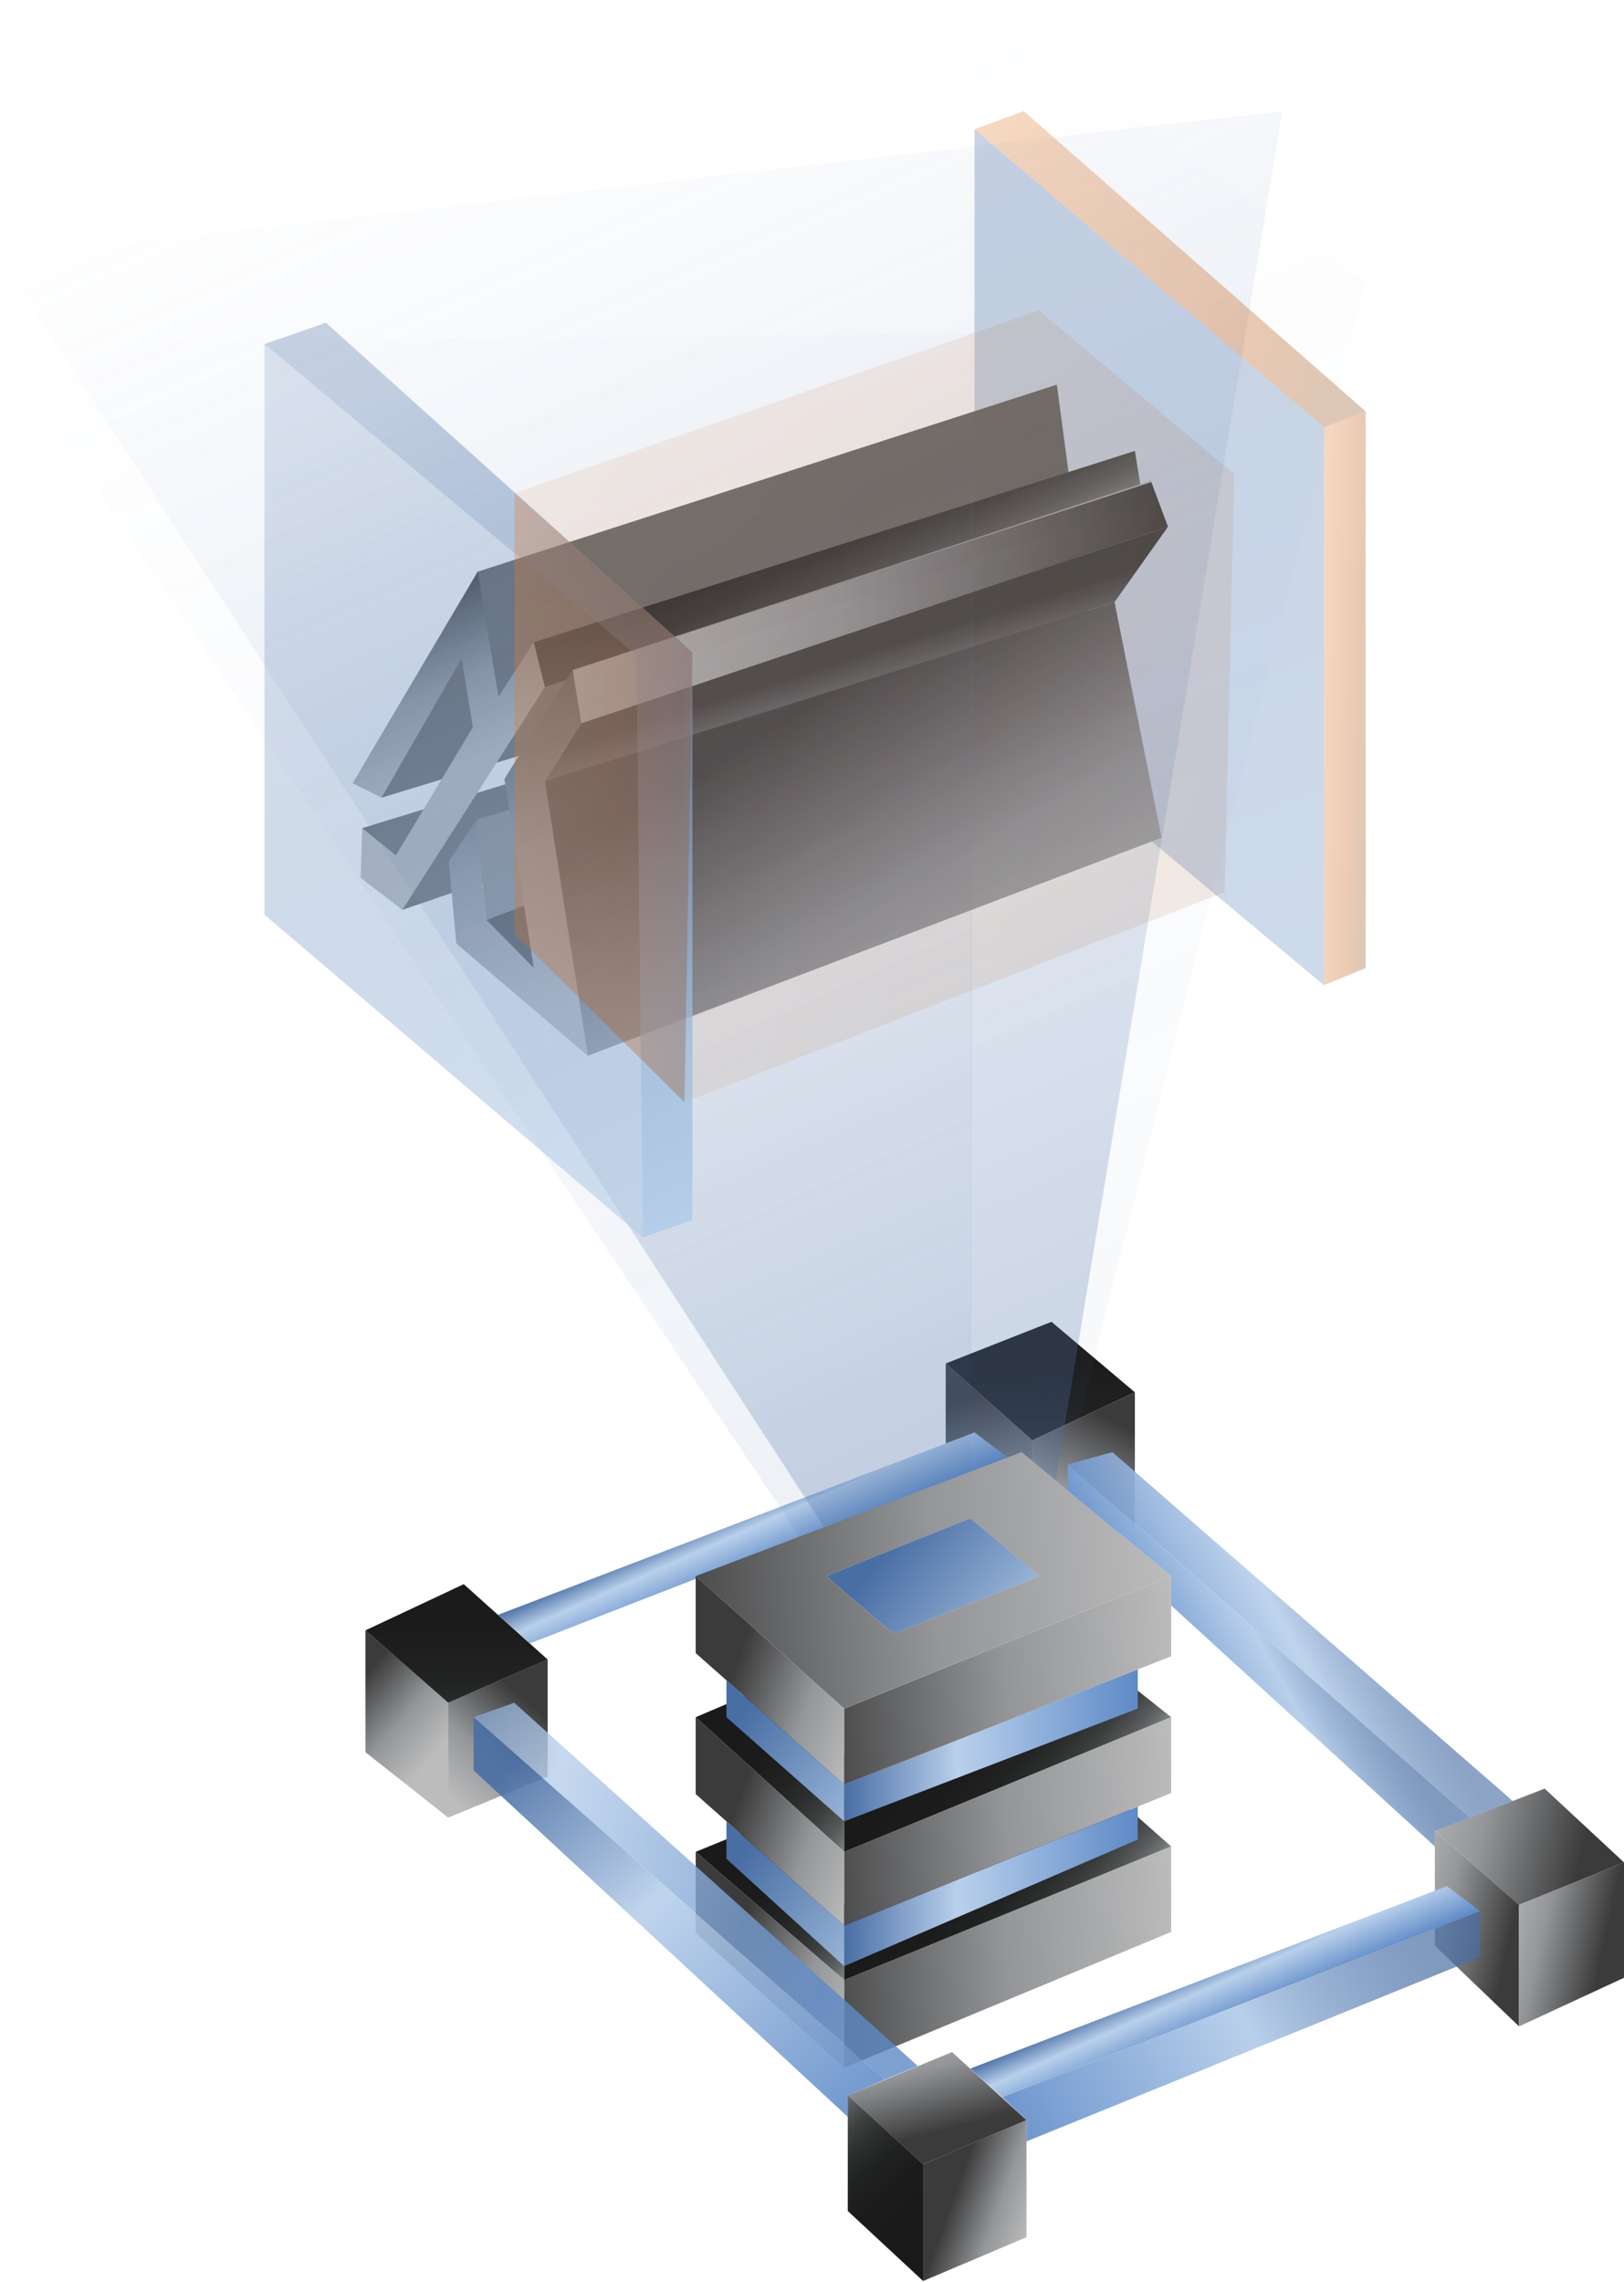 <svg width="274" height="385" viewBox="0 0 274 385" fill="none" xmlns="http://www.w3.org/2000/svg">
<path opacity="0.3" d="M223.379 72.112L164.423 21.809V117.012L223.379 166.224V72.112Z" fill="url(#paint0_linear_245_4033)"/>
<path d="M80.596 96.453L178.31 64.898L184.803 113.58L67.886 153.513L61.117 139.722L96.993 128.727L95.913 124.988L64.369 134.585L62.918 130.888L80.596 96.453Z" fill="#686867"/>
<path d="M59.497 132.149L80.596 96.453L84.102 117.553L90.055 108.359L91.951 115.922L67.886 153.513L60.852 148.111L61.117 139.722L66.795 144.319L79.781 122.69L77.885 111.06L64.369 134.585L59.497 132.149Z" fill="url(#paint1_linear_245_4033)"/>
<path d="M90.055 108.359L191.476 76.084L192.556 82.747L91.951 115.922L90.055 108.359Z" fill="url(#paint2_linear_245_4033)"/>
<path d="M99.164 148.238L82.037 155.229L90.055 163.343L106.96 155.791L99.164 148.238Z" fill="#424240"/>
<path d="M80.405 138.281L121.694 125.931L123.05 139.86L82.037 155.229L80.405 138.281Z" fill="#8C8C8C"/>
<path d="M80.406 138.282L75.724 145.315L76.985 159.201L99.165 178.13L91.951 131.789L98.084 122.054L96.633 113.04L85.098 131.429L90.055 163.343L82.037 155.229L80.406 138.282Z" fill="url(#paint3_linear_245_4033)"/>
<path d="M98.084 122.054L197.058 88.879L194.177 81.126L96.633 113.04L98.084 122.054Z" fill="url(#paint4_linear_245_4033)"/>
<path d="M91.952 131.788L188.044 101.59L197.058 88.879L98.085 122.054L91.952 131.788Z" fill="url(#paint5_linear_245_4033)"/>
<path d="M99.165 178.13L195.978 141.343L188.044 101.59L91.952 131.789L99.165 178.13Z" fill="url(#paint6_linear_245_4033)"/>
<path d="M96.633 113.04L194.177 81.126L194.251 81.338L96.633 113.04Z" fill="url(#paint7_linear_245_4033)"/>
<path d="M75.628 287.293L92.395 279.995V299.739L75.628 306.677V287.293Z" fill="url(#paint8_linear_245_4033)"/>
<path d="M75.628 306.676V287.292L61.657 275.08V295.629L75.628 306.676Z" fill="url(#paint9_linear_245_4033)"/>
<path d="M92.396 279.995L78.245 267.284L61.657 275.08L75.628 287.293L92.396 279.995Z" fill="url(#paint10_linear_245_4033)"/>
<path d="M159.561 230.053L177.409 223.019L191.475 234.914L174.168 243.028L159.561 230.053Z" fill="url(#paint11_linear_245_4033)"/>
<path d="M159.561 230.052L174.168 243.027V264.127L159.561 251.681V230.052Z" fill="url(#paint12_linear_245_4033)"/>
<path d="M174.167 264.128L191.475 257.635V234.915L174.167 243.028V264.128Z" fill="url(#paint13_linear_245_4033)"/>
<path d="M143.038 353.526L160.621 346.228L173.194 357.721L155.748 365.157L143.038 353.526Z" fill="url(#paint14_linear_245_4033)"/>
<path d="M143.038 353.526L155.748 365.156V384.858L143.038 373.048V353.526Z" fill="url(#paint15_linear_245_4033)"/>
<path d="M155.748 384.858V365.156L173.193 357.72V377.464L155.748 384.858Z" fill="url(#paint16_linear_245_4033)"/>
<path d="M242.085 308.954L260.611 301.783L274 314.229L256.29 321.389L242.085 308.954Z" fill="url(#paint17_linear_245_4033)"/>
<path d="M242.085 328.285V308.954L256.29 321.389V341.896L242.085 328.285Z" fill="url(#paint18_linear_245_4033)"/>
<path d="M274 314.229L256.29 321.389V341.896L274 333.697V314.229Z" fill="url(#paint19_linear_245_4033)"/>
<path d="M84.018 272.464L164.423 241.683L170.016 245.909L89.388 277.283L84.018 272.464Z" fill="url(#paint20_linear_245_4033)"/>
<path d="M163.713 349.014L244.119 318.233L249.712 322.459L169.084 353.833L163.713 349.014Z" fill="url(#paint21_linear_245_4033)"/>
<path opacity="0.1" d="M139.373 265.929L0 58.056L164.423 56.139L163.714 256.184" fill="url(#paint22_linear_245_4033)"/>
<path opacity="0.3" d="M150.728 275.663L175.429 265.929L216.357 18.748L0 43.449L150.728 275.663Z" fill="url(#paint23_linear_245_4033)"/>
<path opacity="0.05" d="M175.428 265.929L163.713 256.184V0L230.413 47.591L175.428 265.929L163.713 256.184L175.428 265.929Z" fill="url(#paint24_linear_245_4033)"/>
<path d="M117.373 289.73L128.59 284.952L142.434 296.307V312.45L117.373 289.73Z" fill="url(#paint25_linear_245_4033)"/>
<path d="M142.434 334.079L117.373 312.45L127.509 308.298L142.434 321.189V334.079Z" fill="url(#paint26_linear_245_4033)"/>
<path d="M197.598 289.73L189.039 282.919L142.434 303.203V312.45L197.598 289.73Z" fill="url(#paint27_linear_245_4033)"/>
<path d="M197.598 311.539L189.982 304.813L142.434 322.131V334.079L197.598 311.539Z" fill="url(#paint28_linear_245_4033)"/>
<path d="M139.373 265.929L163.714 256.184L175.429 265.929L150.727 275.663L139.373 265.929Z" fill="url(#paint29_linear_245_4033)"/>
<path d="M122.563 283.511V289.729L142.434 307.302V301.084L122.563 283.511Z" fill="url(#paint30_linear_245_4033)"/>
<path d="M142.434 301.084L191.963 281.658V288.278L142.434 307.302V301.084Z" fill="url(#paint31_linear_245_4033)"/>
<path d="M142.434 324.885V331.738L191.963 310.374V304.813L142.434 324.885Z" fill="url(#paint32_linear_245_4033)"/>
<path d="M142.434 331.738V324.885L122.563 307.302V313.615L142.434 331.738Z" fill="url(#paint33_linear_245_4033)"/>
<path d="M117.373 312.45V326.145L142.434 348.866V334.079L117.373 312.45Z" fill="url(#paint34_linear_245_4033)"/>
<path d="M142.434 324.885V312.45L117.373 289.73V302.705L142.434 324.885Z" fill="url(#paint35_linear_245_4033)"/>
<path d="M142.434 301.085V288.289L117.373 265.929V278.915L142.434 301.085Z" fill="url(#paint36_linear_245_4033)"/>
<path d="M142.434 348.866L197.598 325.966V311.539L142.434 334.079V348.866Z" fill="url(#paint37_linear_245_4033)"/>
<path d="M142.434 324.885L197.598 302.525V289.73L142.434 312.45V324.885Z" fill="url(#paint38_linear_245_4033)"/>
<path d="M142.434 301.085L197.598 279.455V265.929L142.434 288.289V301.085Z" fill="url(#paint39_linear_245_4033)"/>
<path d="M172.367 245.009L117.373 265.929L142.434 288.279L197.609 265.929L172.367 245.009ZM139.373 265.929L163.714 256.184L175.429 265.929L150.728 275.663L139.373 265.929Z" fill="url(#paint40_linear_245_4033)"/>
<path opacity="0.8" d="M86.761 287.294L79.908 289.73L149.256 350.889L154.838 348.57L86.761 287.294Z" fill="url(#paint41_linear_245_4033)"/>
<path opacity="0.9" d="M79.908 289.73V298.701L143.038 357.16V353.527L149.256 350.889L79.908 289.73Z" fill="url(#paint42_linear_245_4033)"/>
<path d="M169.084 353.834L249.712 322.46V330.203L173.194 361.302V357.722L169.084 353.834Z" fill="url(#paint43_linear_245_4033)"/>
<path opacity="0.9" d="M180.174 247.085L187.684 245.009L255.231 303.87L247.975 306.677L180.174 247.085Z" fill="url(#paint44_linear_245_4033)"/>
<path d="M180.174 247.086V251.481L197.609 265.929V270.886L242.086 311.539V308.955L247.975 306.677L180.174 247.086Z" fill="url(#paint45_linear_245_4033)"/>
<path opacity="0.3" d="M164.423 21.809L172.717 18.748L230.412 69.411L223.379 72.112L164.423 21.809Z" fill="url(#paint46_linear_245_4033)"/>
<path opacity="0.3" d="M223.379 166.225L230.412 163.343V69.412L223.379 72.112V166.225Z" fill="url(#paint47_linear_245_4033)"/>
<path opacity="0.1" d="M86.814 83.202L175.249 52.368L208.243 79.961L115.477 110.519L114.672 108.623L86.814 83.202Z" fill="url(#paint48_linear_245_4033)"/>
<path opacity="0.1" d="M208.243 79.961L206.612 150.537L115.476 185.968V110.52L208.243 79.961Z" fill="url(#paint49_linear_245_4033)"/>
<path opacity="0.6" d="M44.625 58.056L107.363 110.52L108.443 208.794L44.625 154.329V58.056Z" fill="url(#paint50_linear_245_4033)"/>
<path d="M44.625 58.056L54.984 54.444L116.822 110.075V205.85L108.443 208.794L107.363 110.519L44.625 58.056Z" fill="url(#paint51_linear_245_4033)"/>
<path opacity="0.3" d="M86.814 83.202V157.57L115.477 185.968L116.822 110.075L86.814 83.202Z" fill="url(#paint52_linear_245_4033)"/>
<defs>
<linearGradient id="paint0_linear_245_4033" x1="169.448" y1="33.105" x2="232.731" y2="192.123" gradientUnits="userSpaceOnUse">
<stop stop-color="#496EA4"/>
<stop offset="1" stop-color="#5E8AC7"/>
</linearGradient>
<linearGradient id="paint1_linear_245_4033" x1="76.225" y1="130.057" x2="64.326" y2="101.931" gradientUnits="userSpaceOnUse">
<stop stop-color="#BCBCBC"/>
<stop offset="0.448" stop-color="#949699"/>
<stop offset="1" stop-color="#3B3B3B"/>
</linearGradient>
<linearGradient id="paint2_linear_245_4033" x1="148.291" y1="109.74" x2="126.656" y2="64.577" gradientUnits="userSpaceOnUse">
<stop stop-color="#BCBCBC"/>
<stop offset="0.166" stop-color="#626566"/>
<stop offset="0.209" stop-color="#525455"/>
<stop offset="0.283" stop-color="#3D3F3F"/>
<stop offset="0.369" stop-color="#2D2E2E"/>
<stop offset="0.475" stop-color="#212222"/>
<stop offset="0.622" stop-color="#1B1B1B"/>
<stop offset="1" stop-color="#191919"/>
</linearGradient>
<linearGradient id="paint3_linear_245_4033" x1="99.797" y1="167.809" x2="77.08" y2="112.369" gradientUnits="userSpaceOnUse">
<stop stop-color="#BCBCBC"/>
<stop offset="0.448" stop-color="#949699"/>
<stop offset="1" stop-color="#3B3B3B"/>
</linearGradient>
<linearGradient id="paint4_linear_245_4033" x1="96.637" y1="101.592" x2="197.06" y2="101.592" gradientUnits="userSpaceOnUse">
<stop stop-color="#BCBCBC"/>
<stop offset="0.448" stop-color="#949699"/>
<stop offset="1" stop-color="#3B3B3B"/>
</linearGradient>
<linearGradient id="paint5_linear_245_4033" x1="151.097" y1="131.209" x2="144.606" y2="110.656" gradientUnits="userSpaceOnUse">
<stop stop-color="#BCBCBC"/>
<stop offset="0.448" stop-color="#949699"/>
<stop offset="1" stop-color="#3B3B3B"/>
</linearGradient>
<linearGradient id="paint6_linear_245_4033" x1="166.204" y1="176.405" x2="132.309" y2="121.595" gradientUnits="userSpaceOnUse">
<stop stop-color="#BCBCBC"/>
<stop offset="0.448" stop-color="#949699"/>
<stop offset="1" stop-color="#3B3B3B"/>
</linearGradient>
<linearGradient id="paint7_linear_245_4033" x1="186.133" y1="83.045" x2="93.304" y2="115.31" gradientUnits="userSpaceOnUse">
<stop stop-color="#BCBCBC"/>
<stop offset="0.448" stop-color="#949699"/>
<stop offset="1" stop-color="#3B3B3B"/>
</linearGradient>
<linearGradient id="paint8_linear_245_4033" x1="75.587" y1="303.1" x2="89.38" y2="287.415" gradientUnits="userSpaceOnUse">
<stop stop-color="#BCBCBC"/>
<stop offset="0.448" stop-color="#949699"/>
<stop offset="1" stop-color="#3B3B3B"/>
</linearGradient>
<linearGradient id="paint9_linear_245_4033" x1="73.623" y1="295.687" x2="60.236" y2="284.126" gradientUnits="userSpaceOnUse">
<stop stop-color="#BCBCBC"/>
<stop offset="0.448" stop-color="#949699"/>
<stop offset="1" stop-color="#3B3B3B"/>
</linearGradient>
<linearGradient id="paint10_linear_245_4033" x1="77.183" y1="311.434" x2="76.913" y2="251.667" gradientUnits="userSpaceOnUse">
<stop stop-color="#BCBCBC"/>
<stop offset="0.166" stop-color="#626566"/>
<stop offset="0.209" stop-color="#525455"/>
<stop offset="0.283" stop-color="#3D3F3F"/>
<stop offset="0.369" stop-color="#2D2E2E"/>
<stop offset="0.475" stop-color="#212222"/>
<stop offset="0.622" stop-color="#1B1B1B"/>
<stop offset="1" stop-color="#191919"/>
</linearGradient>
<linearGradient id="paint11_linear_245_4033" x1="175.672" y1="267.17" x2="175.402" y2="207.411" gradientUnits="userSpaceOnUse">
<stop stop-color="#BCBCBC"/>
<stop offset="0.166" stop-color="#626566"/>
<stop offset="0.209" stop-color="#525455"/>
<stop offset="0.283" stop-color="#3D3F3F"/>
<stop offset="0.369" stop-color="#2D2E2E"/>
<stop offset="0.475" stop-color="#212222"/>
<stop offset="0.622" stop-color="#1B1B1B"/>
<stop offset="1" stop-color="#191919"/>
</linearGradient>
<linearGradient id="paint12_linear_245_4033" x1="172.509" y1="265.298" x2="163.314" y2="236.09" gradientUnits="userSpaceOnUse">
<stop stop-color="#BCBCBC"/>
<stop offset="0.448" stop-color="#949699"/>
<stop offset="1" stop-color="#3B3B3B"/>
</linearGradient>
<linearGradient id="paint13_linear_245_4033" x1="176.831" y1="262.021" x2="188.19" y2="239.845" gradientUnits="userSpaceOnUse">
<stop stop-color="#BCBCBC"/>
<stop offset="0.448" stop-color="#949699"/>
<stop offset="1" stop-color="#3B3B3B"/>
</linearGradient>
<linearGradient id="paint14_linear_245_4033" x1="154.087" y1="340.367" x2="159.135" y2="359.478" gradientUnits="userSpaceOnUse">
<stop stop-color="#BCBCBC"/>
<stop offset="0.448" stop-color="#949699"/>
<stop offset="1" stop-color="#3B3B3B"/>
</linearGradient>
<linearGradient id="paint15_linear_245_4033" x1="135.488" y1="353.483" x2="158.926" y2="379.806" gradientUnits="userSpaceOnUse">
<stop stop-color="#BCBCBC"/>
<stop offset="0.166" stop-color="#626566"/>
<stop offset="0.209" stop-color="#525455"/>
<stop offset="0.283" stop-color="#3D3F3F"/>
<stop offset="0.369" stop-color="#2D2E2E"/>
<stop offset="0.475" stop-color="#212222"/>
<stop offset="0.622" stop-color="#1B1B1B"/>
<stop offset="1" stop-color="#191919"/>
</linearGradient>
<linearGradient id="paint16_linear_245_4033" x1="174.434" y1="374.81" x2="161.047" y2="370.077" gradientUnits="userSpaceOnUse">
<stop stop-color="#BCBCBC"/>
<stop offset="0.448" stop-color="#949699"/>
<stop offset="1" stop-color="#3B3B3B"/>
</linearGradient>
<linearGradient id="paint17_linear_245_4033" x1="236.268" y1="306.601" x2="266.738" y2="313.452" gradientUnits="userSpaceOnUse">
<stop stop-color="#BCBCBC"/>
<stop offset="0.448" stop-color="#949699"/>
<stop offset="1" stop-color="#3B3B3B"/>
</linearGradient>
<linearGradient id="paint18_linear_245_4033" x1="234.959" y1="322.227" x2="254.85" y2="326.699" gradientUnits="userSpaceOnUse">
<stop stop-color="#BCBCBC"/>
<stop offset="0.448" stop-color="#949699"/>
<stop offset="1" stop-color="#3B3B3B"/>
</linearGradient>
<linearGradient id="paint19_linear_245_4033" x1="251.545" y1="325.005" x2="270.4" y2="329.245" gradientUnits="userSpaceOnUse">
<stop stop-color="#BCBCBC"/>
<stop offset="0.448" stop-color="#949699"/>
<stop offset="1" stop-color="#3B3B3B"/>
</linearGradient>
<linearGradient id="paint20_linear_245_4033" x1="124.697" y1="254.007" x2="129.202" y2="264.064" gradientUnits="userSpaceOnUse">
<stop stop-color="#496EA4"/>
<stop offset="0.388" stop-color="#B9D0EB"/>
<stop offset="1" stop-color="#5E8AC7"/>
</linearGradient>
<linearGradient id="paint21_linear_245_4033" x1="204.392" y1="330.556" x2="208.896" y2="340.613" gradientUnits="userSpaceOnUse">
<stop stop-color="#496EA4"/>
<stop offset="0.388" stop-color="#B9D0EB"/>
<stop offset="1" stop-color="#5E8AC7"/>
</linearGradient>
<linearGradient id="paint22_linear_245_4033" x1="66.83" y1="22.749" x2="169.057" y2="251" gradientUnits="userSpaceOnUse">
<stop stop-color="#91A9CF" stop-opacity="0"/>
<stop offset="1" stop-color="#496EA4"/>
</linearGradient>
<linearGradient id="paint23_linear_245_4033" x1="92.488" y1="-3.932" x2="205.859" y2="249.205" gradientUnits="userSpaceOnUse">
<stop stop-color="#91A9CF" stop-opacity="0"/>
<stop offset="1" stop-color="#496EA4"/>
</linearGradient>
<linearGradient id="paint24_linear_245_4033" x1="132.826" y1="8.463" x2="234.949" y2="236.484" gradientUnits="userSpaceOnUse">
<stop stop-color="#91A9CF" stop-opacity="0"/>
<stop offset="1" stop-color="#496EA4"/>
</linearGradient>
<linearGradient id="paint25_linear_245_4033" x1="149.934" y1="310.735" x2="118.022" y2="283.691" gradientUnits="userSpaceOnUse">
<stop stop-color="#BCBCBC"/>
<stop offset="0.166" stop-color="#626566"/>
<stop offset="0.209" stop-color="#525455"/>
<stop offset="0.283" stop-color="#3D3F3F"/>
<stop offset="0.369" stop-color="#2D2E2E"/>
<stop offset="0.475" stop-color="#212222"/>
<stop offset="0.622" stop-color="#1B1B1B"/>
<stop offset="1" stop-color="#191919"/>
</linearGradient>
<linearGradient id="paint26_linear_245_4033" x1="149.121" y1="333.181" x2="117.87" y2="306.696" gradientUnits="userSpaceOnUse">
<stop stop-color="#BCBCBC"/>
<stop offset="0.166" stop-color="#626566"/>
<stop offset="0.209" stop-color="#525455"/>
<stop offset="0.283" stop-color="#3D3F3F"/>
<stop offset="0.369" stop-color="#2D2E2E"/>
<stop offset="0.475" stop-color="#212222"/>
<stop offset="0.622" stop-color="#1B1B1B"/>
<stop offset="1" stop-color="#191919"/>
</linearGradient>
<linearGradient id="paint27_linear_245_4033" x1="183.946" y1="312.892" x2="152.44" y2="286.192" gradientUnits="userSpaceOnUse">
<stop stop-color="#BCBCBC"/>
<stop offset="0.166" stop-color="#626566"/>
<stop offset="0.209" stop-color="#525455"/>
<stop offset="0.283" stop-color="#3D3F3F"/>
<stop offset="0.369" stop-color="#2D2E2E"/>
<stop offset="0.475" stop-color="#212222"/>
<stop offset="0.622" stop-color="#1B1B1B"/>
<stop offset="1" stop-color="#191919"/>
</linearGradient>
<linearGradient id="paint28_linear_245_4033" x1="184.253" y1="334.74" x2="150.987" y2="306.548" gradientUnits="userSpaceOnUse">
<stop stop-color="#BCBCBC"/>
<stop offset="0.166" stop-color="#626566"/>
<stop offset="0.209" stop-color="#525455"/>
<stop offset="0.283" stop-color="#3D3F3F"/>
<stop offset="0.369" stop-color="#2D2E2E"/>
<stop offset="0.475" stop-color="#212222"/>
<stop offset="0.622" stop-color="#1B1B1B"/>
<stop offset="1" stop-color="#191919"/>
</linearGradient>
<linearGradient id="paint29_linear_245_4033" x1="177.314" y1="281.628" x2="150.269" y2="260.499" gradientUnits="userSpaceOnUse">
<stop stop-color="#BED6EF"/>
<stop offset="1" stop-color="#496EA4"/>
</linearGradient>
<linearGradient id="paint30_linear_245_4033" x1="153.812" y1="312.058" x2="124.965" y2="289.521" gradientUnits="userSpaceOnUse">
<stop stop-color="#BED6EF"/>
<stop offset="1" stop-color="#496EA4"/>
</linearGradient>
<linearGradient id="paint31_linear_245_4033" x1="142.432" y1="294.484" x2="191.966" y2="294.484" gradientUnits="userSpaceOnUse">
<stop stop-color="#496EA4"/>
<stop offset="0.388" stop-color="#B9D0EB"/>
<stop offset="1" stop-color="#5E8AC7"/>
</linearGradient>
<linearGradient id="paint32_linear_245_4033" x1="142.432" y1="318.275" x2="191.966" y2="318.275" gradientUnits="userSpaceOnUse">
<stop stop-color="#496EA4"/>
<stop offset="0.388" stop-color="#B9D0EB"/>
<stop offset="1" stop-color="#5E8AC7"/>
</linearGradient>
<linearGradient id="paint33_linear_245_4033" x1="154.085" y1="336.386" x2="124.868" y2="313.56" gradientUnits="userSpaceOnUse">
<stop stop-color="#BED6EF"/>
<stop offset="1" stop-color="#496EA4"/>
</linearGradient>
<linearGradient id="paint34_linear_245_4033" x1="147.229" y1="336.781" x2="123.927" y2="328.543" gradientUnits="userSpaceOnUse">
<stop stop-color="#BCBCBC"/>
<stop offset="0.448" stop-color="#949699"/>
<stop offset="1" stop-color="#3B3B3B"/>
</linearGradient>
<linearGradient id="paint35_linear_245_4033" x1="147.025" y1="313.361" x2="123.997" y2="305.22" gradientUnits="userSpaceOnUse">
<stop stop-color="#BCBCBC"/>
<stop offset="0.448" stop-color="#949699"/>
<stop offset="1" stop-color="#3B3B3B"/>
</linearGradient>
<linearGradient id="paint36_linear_245_4033" x1="147.025" y1="289.563" x2="123.997" y2="281.421" gradientUnits="userSpaceOnUse">
<stop stop-color="#BCBCBC"/>
<stop offset="0.448" stop-color="#949699"/>
<stop offset="1" stop-color="#3B3B3B"/>
</linearGradient>
<linearGradient id="paint37_linear_245_4033" x1="199.077" y1="328.025" x2="134.171" y2="332.893" gradientUnits="userSpaceOnUse">
<stop stop-color="#BCBCBC"/>
<stop offset="0.448" stop-color="#949699"/>
<stop offset="1" stop-color="#3B3B3B"/>
</linearGradient>
<linearGradient id="paint38_linear_245_4033" x1="198.995" y1="305.134" x2="134.271" y2="309.988" gradientUnits="userSpaceOnUse">
<stop stop-color="#BCBCBC"/>
<stop offset="0.448" stop-color="#949699"/>
<stop offset="1" stop-color="#3B3B3B"/>
</linearGradient>
<linearGradient id="paint39_linear_245_4033" x1="198.995" y1="281.335" x2="134.271" y2="286.19" gradientUnits="userSpaceOnUse">
<stop stop-color="#BCBCBC"/>
<stop offset="0.448" stop-color="#949699"/>
<stop offset="1" stop-color="#3B3B3B"/>
</linearGradient>
<linearGradient id="paint40_linear_245_4033" x1="197.764" y1="263.622" x2="107.926" y2="270.36" gradientUnits="userSpaceOnUse">
<stop stop-color="#BCBCBC"/>
<stop offset="0.448" stop-color="#949699"/>
<stop offset="1" stop-color="#3B3B3B"/>
</linearGradient>
<linearGradient id="paint41_linear_245_4033" x1="59.359" y1="305.906" x2="140.515" y2="324.154" gradientUnits="userSpaceOnUse">
<stop stop-color="#496EA4"/>
<stop offset="0.388" stop-color="#B9D0EB"/>
<stop offset="1" stop-color="#5E8AC7"/>
</linearGradient>
<linearGradient id="paint42_linear_245_4033" x1="88.425" y1="296.335" x2="145.758" y2="358.716" gradientUnits="userSpaceOnUse">
<stop stop-color="#496EA4"/>
<stop offset="0.388" stop-color="#B9D0EB"/>
<stop offset="1" stop-color="#5E8AC7"/>
</linearGradient>
<linearGradient id="paint43_linear_245_4033" x1="239.035" y1="325.66" x2="164.573" y2="366.767" gradientUnits="userSpaceOnUse">
<stop stop-color="#496EA4" stop-opacity="0.7"/>
<stop offset="0.388" stop-color="#B9D0EB"/>
<stop offset="1" stop-color="#5E8AC7"/>
</linearGradient>
<linearGradient id="paint44_linear_245_4033" x1="230.196" y1="268.582" x2="196.972" y2="286.923" gradientUnits="userSpaceOnUse">
<stop stop-color="#496EA4" stop-opacity="0.7"/>
<stop offset="0.388" stop-color="#B9D0EB"/>
<stop offset="1" stop-color="#5E8AC7"/>
</linearGradient>
<linearGradient id="paint45_linear_245_4033" x1="224.157" y1="272.126" x2="195.782" y2="287.791" gradientUnits="userSpaceOnUse">
<stop stop-color="#496EA4" stop-opacity="0.7"/>
<stop offset="0.388" stop-color="#B9D0EB"/>
<stop offset="1" stop-color="#5E8AC7"/>
</linearGradient>
<linearGradient id="paint46_linear_245_4033" x1="153.942" y1="-13.416" x2="291.46" y2="45.003" gradientUnits="userSpaceOnUse">
<stop stop-color="#F59848"/>
<stop offset="0.515" stop-color="#BD5103"/>
<stop offset="0.86" stop-color="#573E2A"/>
<stop offset="1" stop-color="#1F1F1F"/>
</linearGradient>
<linearGradient id="paint47_linear_245_4033" x1="222.262" y1="11.058" x2="239.553" y2="11.49" gradientUnits="userSpaceOnUse">
<stop stop-color="#F59848"/>
<stop offset="0.515" stop-color="#BD5103"/>
<stop offset="0.86" stop-color="#573E2A"/>
<stop offset="1" stop-color="#1F1F1F"/>
</linearGradient>
<linearGradient id="paint48_linear_245_4033" x1="67.528" y1="17.318" x2="264.755" y2="158.797" gradientUnits="userSpaceOnUse">
<stop stop-color="#F59848"/>
<stop offset="0.515" stop-color="#BD5103"/>
<stop offset="0.86" stop-color="#573E2A"/>
<stop offset="1" stop-color="#1F1F1F"/>
</linearGradient>
<linearGradient id="paint49_linear_245_4033" x1="100.743" y1="16.067" x2="310.034" y2="78.984" gradientUnits="userSpaceOnUse">
<stop stop-color="#F59848"/>
<stop offset="0.515" stop-color="#BD5103"/>
<stop offset="0.86" stop-color="#573E2A"/>
<stop offset="1" stop-color="#1F1F1F"/>
</linearGradient>
<linearGradient id="paint50_linear_245_4033" x1="116.335" y1="220.789" x2="48.184" y2="71.506" gradientUnits="userSpaceOnUse">
<stop stop-color="#BED6EF"/>
<stop offset="1" stop-color="#496EA4" stop-opacity="0.3"/>
</linearGradient>
<linearGradient id="paint51_linear_245_4033" x1="136.806" y1="212.388" x2="68.325" y2="62.384" gradientUnits="userSpaceOnUse">
<stop stop-color="#BED6EF"/>
<stop offset="1" stop-color="#496EA4" stop-opacity="0.3"/>
</linearGradient>
<linearGradient id="paint52_linear_245_4033" x1="82.048" y1="21.261" x2="155.132" y2="28.592" gradientUnits="userSpaceOnUse">
<stop stop-color="#F59848"/>
<stop offset="0.515" stop-color="#BD5103"/>
<stop offset="0.86" stop-color="#573E2A"/>
<stop offset="1" stop-color="#1F1F1F"/>
</linearGradient>
</defs>
</svg>
